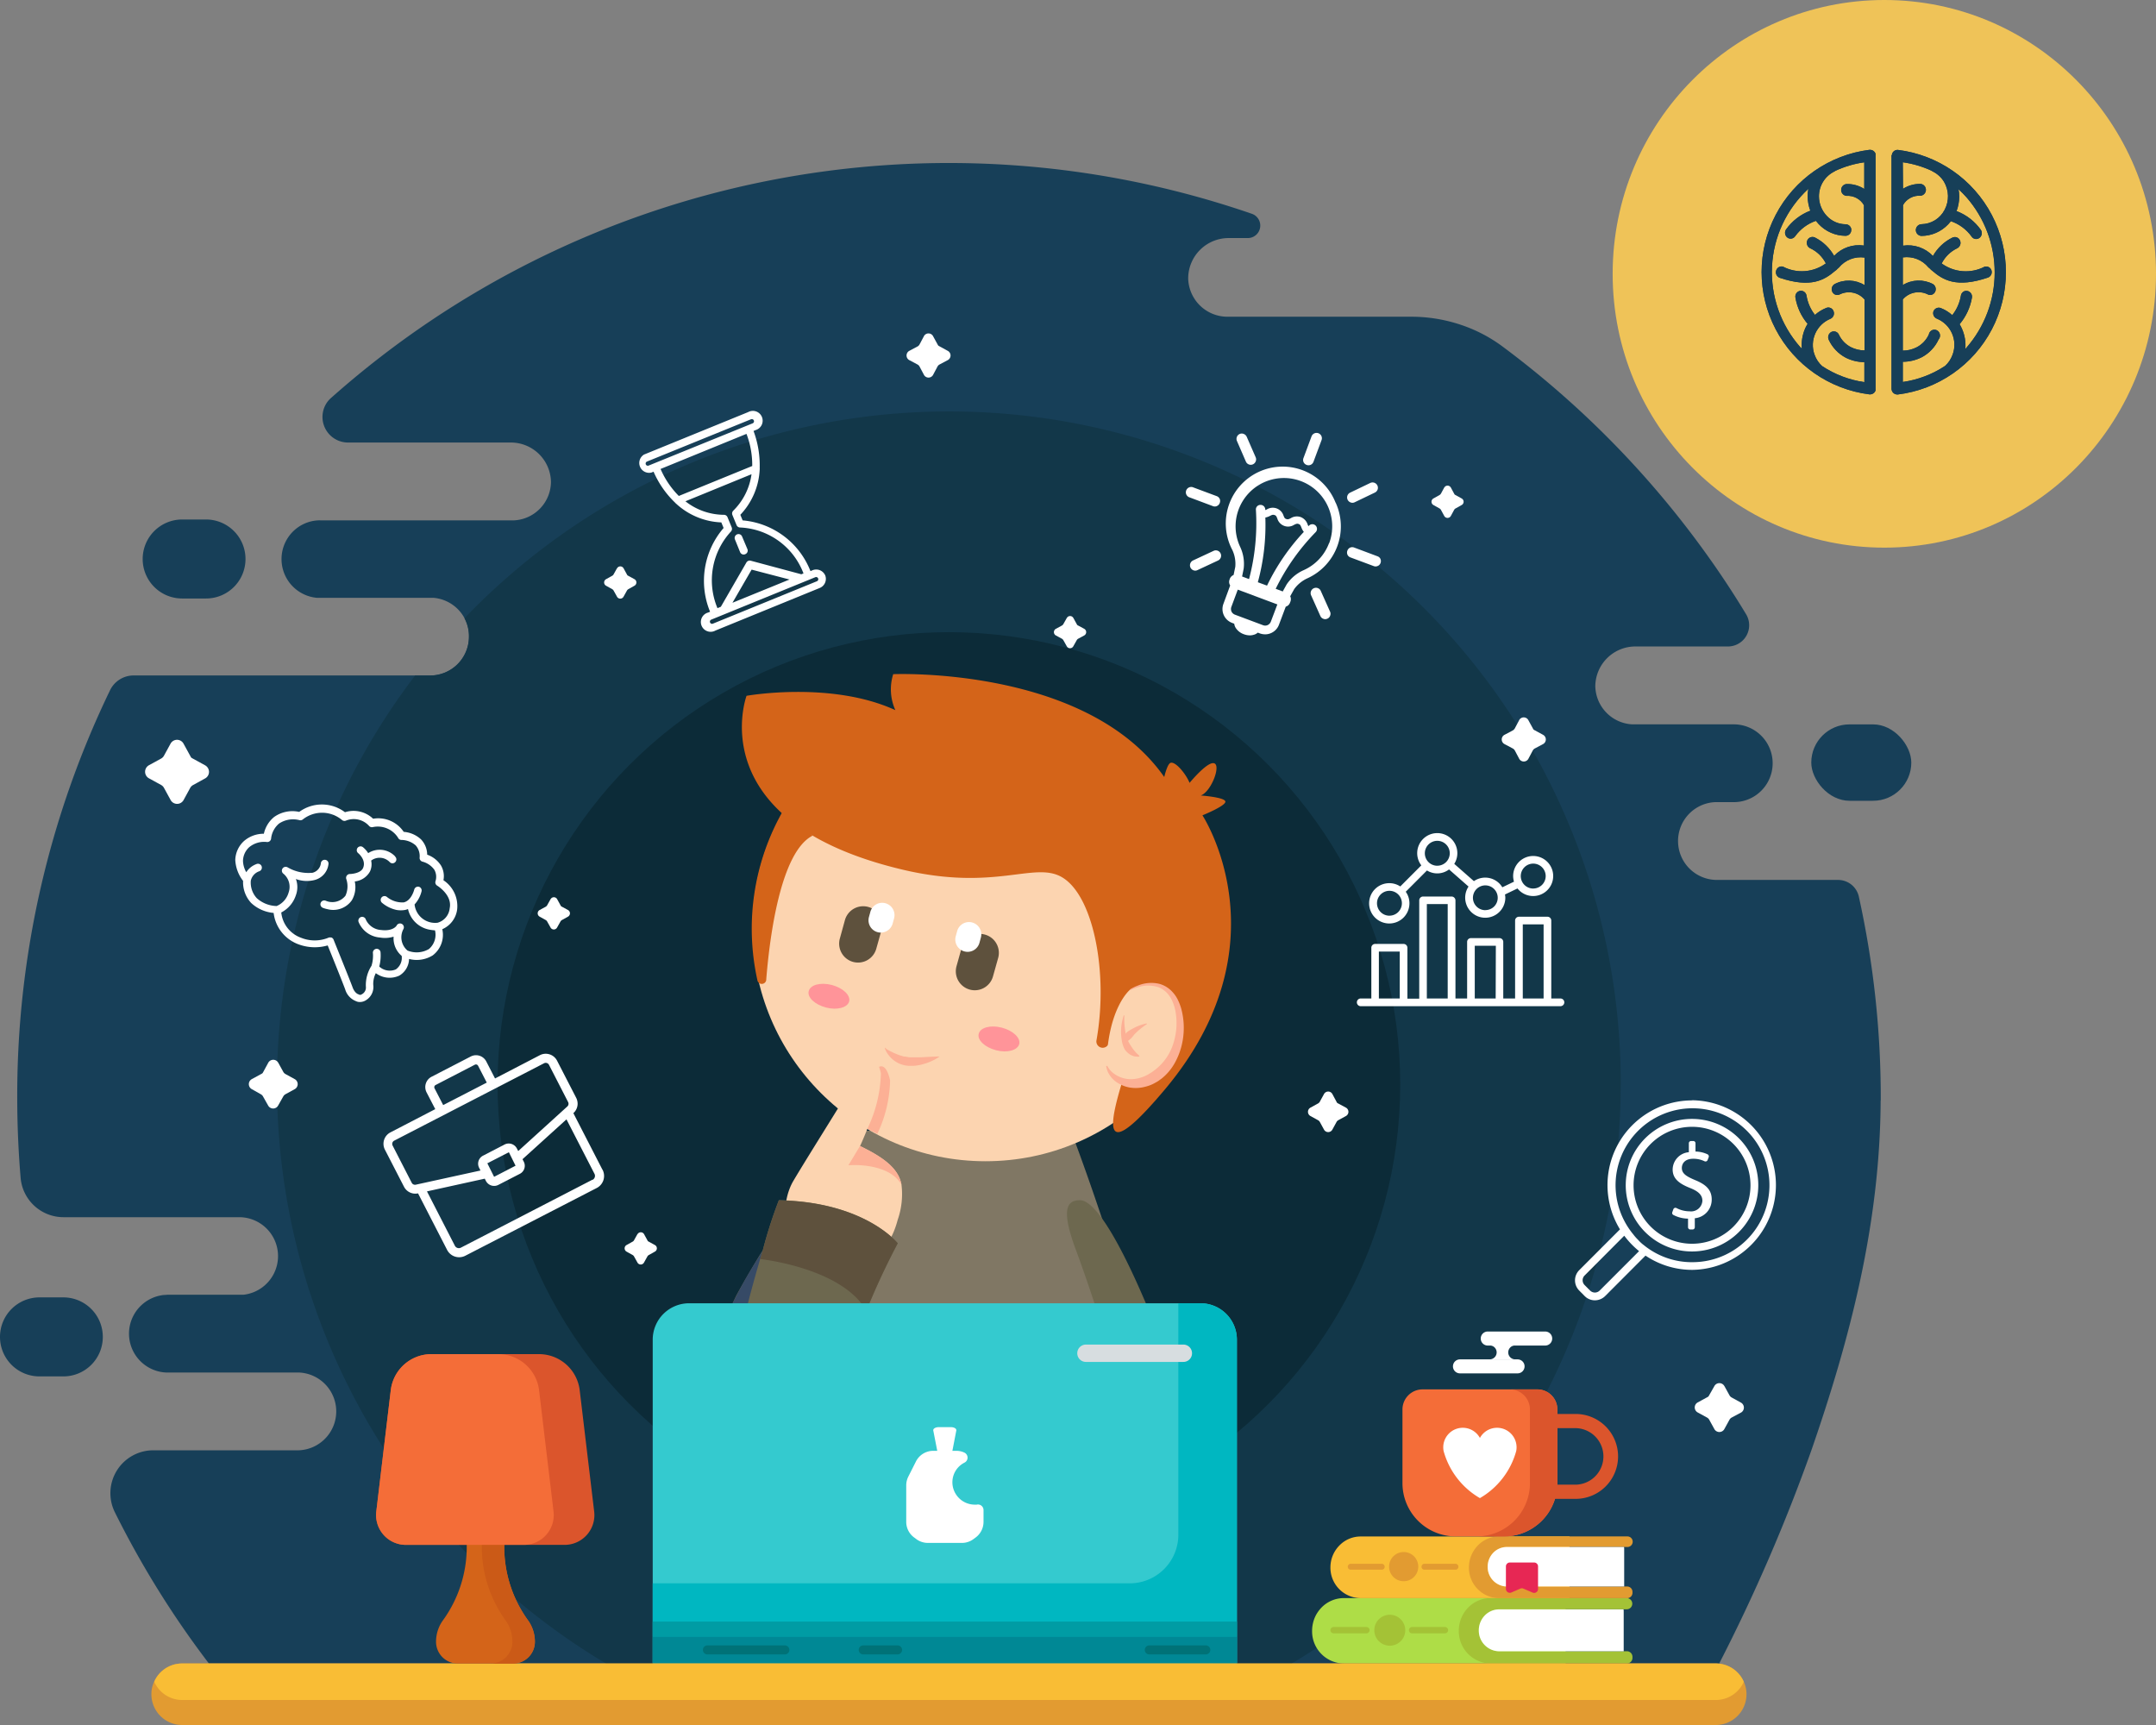 <svg xmlns="http://www.w3.org/2000/svg" xmlns:xlink="http://www.w3.org/1999/xlink" width="127.5" height="102" viewBox="0 0 127.5 102"><rect x="0" y="0" width="127.5" height="102" fill="#808080" stroke="none"/><defs><style>.a{fill:none;}.b{fill:#173f58;}.c{fill:#123749;}.d{fill:#0c2b38;}.e{fill:#807764;}.f{fill:#ffad91;}.g{fill:#6d684f;}.h{fill:#6a8ead;}.i{fill:#fcd4b0;}.j{fill:#5e513d;}.k{fill:#fff;}.l{fill:#ff9499;}.m{fill:#fcb095;}.n{fill:#d46419;}.o{fill:#364a66;}.p{fill:#34cacf;}.q{fill:#00b7c1;}.r{fill:#008895;}.s{fill:#009ca4;}.t{fill:#d7dde0;}.u{fill:#007277;}.v{fill:#aedd47;}.w{fill:#a4c236;}.x{fill:#f9bd35;}.y{fill:#e29b31;}.z{fill:#e72754;}.aa{fill:#f46d38;}.ab{fill:#db552c;}.ac{fill:#cb5a17;}.ad{fill:#efc358;}.ae{clip-path:url(#a);}.af{clip-path:url(#c);}</style><clipPath id="a"><path class="a" d="M66.93,31.088a.34.34,0,0,0-.333-.346,1.53,1.53,0,0,1-1.112-.486,1.685,1.685,0,0,1-.471-1.158,1.634,1.634,0,0,1,.914-1.478l.065-.042a6.092,6.092,0,0,1,1.7-.5v1.576a1.844,1.844,0,0,0-1.052-.291.352.352,0,0,0,0,.7,1.1,1.1,0,0,1,1.035.553V32a2.03,2.03,0,0,0-1.766.608,2.719,2.719,0,0,0-1.137-1.086.335.335,0,0,0-.447.169.359.359,0,0,0-.011.265.341.341,0,0,0,.173.2,1.969,1.969,0,0,1,.934.9,2.411,2.411,0,0,1-2.538.19.331.331,0,0,0-.4.229.35.35,0,0,0,.2.43c1.864.625,2.656.135,3.305-.422a.329.329,0,0,0,.106-.093l.1-.089a1.666,1.666,0,0,1,1.515-.591V34.34a1.785,1.785,0,0,0-1.774-.059.352.352,0,0,0-.126.469.324.324,0,0,0,.451.131,1.221,1.221,0,0,1,1.45.308V38.2a1.781,1.781,0,0,1-.812-.194,1.589,1.589,0,0,1-.707-.739.327.327,0,0,0-.447-.156.353.353,0,0,0-.15.465A2.273,2.273,0,0,0,66.6,38.632a2.48,2.48,0,0,0,1.1.262v1.183a6.1,6.1,0,0,1-2.5-.95,1.792,1.792,0,0,1-.26-.3,1.767,1.767,0,0,1-.191-.384,1.675,1.675,0,0,1,.946-2.112.351.351,0,0,0,.187-.439.33.33,0,0,0-.414-.212,2.256,2.256,0,0,0-.69.422,2.475,2.475,0,0,1-.5-1.145.334.334,0,0,0-.378-.279.344.344,0,0,0-.28.384,3.218,3.218,0,0,0,.723,1.567,2.387,2.387,0,0,0-.142.266,2.472,2.472,0,0,0-.2,1.2l-.085-.08a6.7,6.7,0,0,1,.471-9.369,2.019,2.019,0,0,0-.041.448,2.436,2.436,0,0,0,.158.845,3.127,3.127,0,0,0-1.437,1.111.355.355,0,0,0,.085.482.319.319,0,0,0,.25.055.329.329,0,0,0,.213-.148,2.521,2.521,0,0,1,1.218-.9,2.229,2.229,0,0,0,.158.186,2.2,2.2,0,0,0,1.6.7.34.34,0,0,0,.333-.346M68,26.34A7.287,7.287,0,0,0,68,40.8h.045a.34.34,0,0,0,.333-.346V26.686h0v-.025a.343.343,0,0,0-.333-.321h-.028" transform="translate(-61.605 -26.34)"/></clipPath><clipPath id="c"><path class="a" d="M81.236,27.081a6.092,6.092,0,0,1,1.7.5l.065.042a1.645,1.645,0,0,1,.67.608,1.7,1.7,0,0,1,.039,1.663,1.575,1.575,0,0,1-1.375.85.347.347,0,0,0,0,.693,2.191,2.191,0,0,0,1.584-.684c.057-.059.11-.122.162-.186a2.5,2.5,0,0,1,1.218.9.329.329,0,0,0,.213.148.319.319,0,0,0,.25-.055.348.348,0,0,0,.141-.221.358.358,0,0,0-.051-.26,3.127,3.127,0,0,0-1.437-1.111,2.435,2.435,0,0,0,.158-.845,2.292,2.292,0,0,0-.041-.448,6.293,6.293,0,0,1,.467.473,6.76,6.76,0,0,1,0,8.9l-.065.076a2.428,2.428,0,0,0-.2-1.2,2.354,2.354,0,0,0-.138-.266,3.3,3.3,0,0,0,.731-1.576.345.345,0,0,0-.28-.393.315.315,0,0,0-.247.06.341.341,0,0,0-.13.227,2.517,2.517,0,0,1-.508,1.145,2.285,2.285,0,0,0-.686-.422.337.337,0,0,0-.43.207.35.35,0,0,0,.2.422,1.667,1.667,0,0,1,.942,2.112,1.766,1.766,0,0,1-.191.384,1.622,1.622,0,0,1-.26.3,6.1,6.1,0,0,1-2.5.95V38.879a2.5,2.5,0,0,0,1.109-.262,2.265,2.265,0,0,0,1.007-1.056.357.357,0,0,0,.043-.4.329.329,0,0,0-.346-.175.34.34,0,0,0-.274.28,1.6,1.6,0,0,1-.727.76,1.781,1.781,0,0,1-.812.194V35.191a1.229,1.229,0,0,1,1.454-.308.314.314,0,0,0,.252.034.328.328,0,0,0,.2-.165.354.354,0,0,0-.126-.469,1.8,1.8,0,0,0-1.779.059V32.707a1.659,1.659,0,0,1,1.515.591l.106.089a.313.313,0,0,0,.1.093c.65.562,1.441,1.052,3.309.422a.345.345,0,0,0,.215-.422.331.331,0,0,0-.406-.224,2.422,2.422,0,0,1-2.542-.19,1.983,1.983,0,0,1,.922-.9.354.354,0,0,0,.16-.463.329.329,0,0,0-.445-.167,2.671,2.671,0,0,0-1.153,1.086,2.034,2.034,0,0,0-1.77-.608v-2.4a1.1,1.1,0,0,1,1.04-.553.352.352,0,0,0,0-.7,1.86,1.86,0,0,0-1.04.291Zm-.666-.422v.025h0V40.467a.34.34,0,0,0,.333.346h.041a7.287,7.287,0,0,0,0-14.463h-.024a.339.339,0,0,0-.333.321" transform="translate(-80.57 -26.35)"/></clipPath></defs><g transform="translate(-710 -109)"><g transform="translate(710 109)"><g transform="translate(0 9.638)"><path class="b" d="M152.65,128.442c-.029,7.328-1.841,14.18-4.1,20.7a103.275,103.275,0,0,1-5.45,12.6H53.793a55.378,55.378,0,0,1-5.572-8.96A2.536,2.536,0,0,1,50.5,149.13h8.438a2.3,2.3,0,0,0,.157-4.6H51.246a2.3,2.3,0,0,1-.127-4.584c.09,0,.188-.016.281-.016h4.447a2.3,2.3,0,0,0-.265-4.584h-10.4a2.544,2.544,0,0,1-2.529-2.332q-.2-2.372-.2-4.786a55.043,55.043,0,0,1,5.477-24.015,1.549,1.549,0,0,1,1.393-.9H66.867a2.295,2.295,0,0,0,2.3-2.3,2.253,2.253,0,0,0-.265-1.09,2.3,2.3,0,0,0-1.826-1.2H60.178a2.3,2.3,0,0,1-1.425-3.914,2.272,2.272,0,0,1,1.507-.667.9.9,0,0,1,.119,0h11.46a2.3,2.3,0,0,0,2.178-2.273,2.372,2.372,0,0,0-2.388-2.329H62.016A1.512,1.512,0,0,1,60.541,87.7a1.471,1.471,0,0,1,.475-.8,54.982,54.982,0,0,1,54.457-10.883.738.738,0,0,1-.247,1.433h-1.138a2.39,2.39,0,0,0-2.388,2.359,2.321,2.321,0,0,0,2.319,2.292h10.858a9.225,9.225,0,0,1,3.012.5,8.766,8.766,0,0,1,2.407,1.266,55.844,55.844,0,0,1,12.232,12.523q1.138,1.6,2.163,3.3a1.255,1.255,0,0,1-1.061,1.909h-5.466a2.372,2.372,0,0,0-2.388,2.337,2.306,2.306,0,0,0,2.178,2.268h6.01a2.3,2.3,0,0,1,0,4.6h-1.117a2.3,2.3,0,0,0-2.178,2.3h0a2.3,2.3,0,0,0,2.3,2.3h7.164a1.258,1.258,0,0,1,1.229.991,55.147,55.147,0,0,1,1.295,12.047Z" transform="translate(-41.434 -73.011)"/><path class="c" d="M179.819,168.03a39.8,39.8,0,0,1-19.466,34.246H119.824a39.86,39.86,0,0,1-11.3-58.425h.884a2.295,2.295,0,0,0,2.3-2.3,2.253,2.253,0,0,0-.265-1.09,39.714,39.714,0,0,1,68.379,27.569Z" transform="translate(-83.976 -113.543)"/><ellipse class="d" cx="26.691" cy="26.745" rx="26.691" ry="26.745" transform="translate(29.424 27.742)"/><rect class="b" width="5.915" height="4.517" rx="2.259" transform="translate(107.114 33.195)"/><path class="b" d="M74.169,156.962H72.75a2.332,2.332,0,0,1-2.33-2.334h0a2.335,2.335,0,0,1,2.33-2.337h1.42a2.335,2.335,0,0,1,2.33,2.337h0A2.332,2.332,0,0,1,74.169,156.962Z" transform="translate(-61.982 -131.211)"/><path class="b" d="M42.369,329.962H40.95a2.332,2.332,0,0,1-2.33-2.335h0a2.335,2.335,0,0,1,2.33-2.337h1.42a2.335,2.335,0,0,1,2.33,2.337h0A2.332,2.332,0,0,1,42.369,329.962Z" transform="translate(-38.62 -258.213)"/><path class="e" d="M220.951,288.21s6.695,17.16,8.894,34.972H200.61a211.8,211.8,0,0,1,7.621-34.972Z" transform="translate(-157.627 -230.992)"/><path class="f" d="M192.119,385.691s-3.6-1.178-5.511-.675-4.567,6.817-4.423,7.477,2.457,2.233,3.728,1.726c1.369-.55,2.632-3.379,2.632-3.379s.992.8,3.388.335S192.119,385.691,192.119,385.691Z" transform="translate(-144.086 -301.967)"/><path class="g" d="M228.572,330.8c-3.715,1.329-9.77,1.582-13.718,1.6-2.3,0-3.879-.069-3.879-.069a7.492,7.492,0,0,1,.6-7.067c1.367.2,2.653.362,3.84.481,14.042,1.38,16.186-3.007,16.536-5.342.377-2.534-2.616-11.329-3.542-13.813s-.48-2.925.249-2.925c1.884.016,5.888,10.513,7.379,16.123S234.454,328.7,228.572,330.8Z" transform="translate(-164.788 -242.334)"/><path class="h" d="M214.823,392.026c-2.3,0-3.879-.069-3.879-.069a7.492,7.492,0,0,1,.6-7.067c1.367.2,2.653.362,3.84.481h0A8.934,8.934,0,0,0,214.823,392.026Z" transform="translate(-164.766 -301.966)"/><ellipse class="i" cx="13.777" cy="13.805" rx="13.777" ry="13.805" transform="translate(44.501 31.417)"/><path class="j" d="M252.462,247.744h0a1.117,1.117,0,0,0,1.38-.779l.305-1.087a1.12,1.12,0,0,0-.777-1.383h0a1.119,1.119,0,0,0-1.38.776l-.305,1.09A1.122,1.122,0,0,0,252.462,247.744Z" transform="translate(-195.119 -198.869)"/><path class="k" d="M252.049,243.574h0a.727.727,0,0,0,.9-.505l.082-.3a.729.729,0,0,0-.5-.9h0a.727.727,0,0,0-.9.505l-.082.3a.729.729,0,0,0,.5.9Z" transform="translate(-195.027 -196.957)"/><path class="j" d="M226.462,241.6h0a1.122,1.122,0,0,1-.777-1.383l.3-1.09a1.122,1.122,0,0,1,1.382-.776h0a1.122,1.122,0,0,1,.777,1.383l-.305,1.087A1.119,1.119,0,0,1,226.462,241.6Z" transform="translate(-176.018 -194.361)"/><path class="k" d="M232.7,239.292h0a.729.729,0,0,1-.5-.9l.082-.3a.724.724,0,0,1,.9-.505h0a.729.729,0,0,1,.5.9l-.082.3A.729.729,0,0,1,232.7,239.292Z" transform="translate(-180.811 -193.813)"/><path class="l" d="M218.825,255.979c-.1.37.364.8,1.024.973s1.274,0,1.367-.362-.366-.8-1.027-.973S218.918,255.609,218.825,255.979Z" transform="translate(-170.999 -207.014)"/><path class="l" d="M256.7,265.473c-.1.367.366.8,1.027.973s1.271,0,1.367-.364-.366-.8-1.027-.973S256.788,265.1,256.7,265.473Z" transform="translate(-198.821 -213.982)"/><path class="m" d="M235.827,269.74a.23.23,0,0,0,0,.043.608.608,0,0,0,.045.112,1,1,0,0,0,.088.162,1.532,1.532,0,0,0,.138.189,1.615,1.615,0,0,0,.446.37,1.4,1.4,0,0,0,.313.133c.053.013.1.032.157.043l.186.024h.356a2.928,2.928,0,0,0,.345-.05,3.51,3.51,0,0,0,.6-.189c.085-.035.165-.074.233-.109s.127-.069.175-.1a1.263,1.263,0,0,0,.151-.1H238.9l-.409.016-.265.016-.292.013h-.613a.409.409,0,0,1-.138-.016l-.154-.027h-.064l-.072-.019-.135-.04c-.088-.029-.172-.061-.265-.1a2.01,2.01,0,0,1-.223-.1,3.142,3.142,0,0,1-.334-.178Z" transform="translate(-183.499 -217.433)"/><path class="n" d="M225.573,208.637a.374.374,0,0,1-.647-.29c.724-4.026-.178-8.625-2.062-9.689-1.632-.92-3.943.856-9.38-.428-12.017-2.837-9.247-10.284-9.247-10.284s5.01-.893,8.8.848a2.984,2.984,0,0,1-.127-2.127s11.423-.492,16.029,6.081c0,0,.17-.747.361-.832.289-.128.929.659,1.136,1.178,0,0,.963-1.173,1.393-1.167.531,0-.093,1.686-.73,1.914,0,0,1.417.1,1.454.356s-1.356.816-1.356.816,5.012,7.612-2.229,16.219c-5.771,6.857-1.685-2.2-1.189-4.842C227.852,205.946,226.385,207.775,225.573,208.637Z" transform="translate(-160.088 -156.441)"/><path class="i" d="M285.21,260.517c-.016.939,1.719,1.569,3.1.46a3.705,3.705,0,0,0,.647-4.786c-.9-.97-2.362-.162-2.362-.162S285.276,257.1,285.21,260.517Z" transform="translate(-219.778 -207.135)"/><path class="m" d="M288.513,263.009a3.462,3.462,0,0,1,.109-.439h.04a3.8,3.8,0,0,0,0,.441,4.5,4.5,0,0,0,.08.646c.019-.024.032-.051.05-.072a1.588,1.588,0,0,1,.308-.2,2.863,2.863,0,0,1,.881-.338l.016.037s-.1.061-.234.165a4.156,4.156,0,0,0-.464.4c-.077.074-.135.168-.2.237a1.383,1.383,0,0,1-.191.17l-.029.024a2.42,2.42,0,0,0,.151.266,3.73,3.73,0,0,0,.22.314c.04.04.074.085.109.125l.1.093a1,1,0,0,1,.093.09l-.013.04a.63.63,0,0,1-.133,0,.746.746,0,0,1-.159-.016,2.023,2.023,0,0,1-.194-.072,1.06,1.06,0,0,1-.2-.144,1,1,0,0,1-.18-.21,1.7,1.7,0,0,1-.17-.553A2.95,2.95,0,0,1,288.513,263.009Z" transform="translate(-222.169 -212.169)"/><path class="m" d="M286.562,255.788a2.283,2.283,0,0,1,.454-.178,1.93,1.93,0,0,1,1.231,0,1.4,1.4,0,0,1,.618.489,1.793,1.793,0,0,1,.215.386,2.623,2.623,0,0,1,.141.444,3.933,3.933,0,0,1-.1,1.986,3.247,3.247,0,0,1-.435.893,3.186,3.186,0,0,1-.634.667l-.2.149c-.066.045-.119.069-.178.109a1.356,1.356,0,0,1-.186.1,1.058,1.058,0,0,1-.188.08,1.982,1.982,0,0,1-.746.13,1.707,1.707,0,0,1-1.061-.415,1.234,1.234,0,0,1-.223-.266c-.042-.069-.064-.109-.064-.109l-.061.016a.526.526,0,0,0,.027.136,1.1,1.1,0,0,0,.154.359,1.464,1.464,0,0,0,.427.452,1.964,1.964,0,0,0,.756.316,2.169,2.169,0,0,0,.979-.051,2.121,2.121,0,0,0,.5-.194c.08-.045.175-.093.244-.141l.2-.146a3.114,3.114,0,0,0,.748-.88,4.141,4.141,0,0,0,.425-1.064,4.372,4.372,0,0,0-.029-2.207,3.318,3.318,0,0,0-.191-.492,1.907,1.907,0,0,0-.281-.425,1.656,1.656,0,0,0-.777-.516,2.071,2.071,0,0,0-1.327.1,2.318,2.318,0,0,0-.451.223Z" transform="translate(-219.727 -206.869)"/><path class="n" d="M207.108,226.979c.2-2.5.846-7.535,2.744-8.49L208.111,217a14.06,14.06,0,0,0-1.531,10.021.265.265,0,0,0,.528-.043Z" transform="translate(-161.793 -178.716)"/><path class="i" d="M220.285,281.855c-.563,2.127-1.977,3.068-4.545,2.295s-2.332-3.385-1.637-4.578,3.633-5.849,4.073-6.634.884-.816,1.12.266-1.237,4.291-1.237,4.291l.027.013c1.592.768,2.261,1.42,2.425,2.276A4.634,4.634,0,0,1,220.285,281.855Z" transform="translate(-167.198 -219.362)"/><path class="m" d="M230.849,293.9c-.78-1.359-3.139-1.149-3.139-1.149l.687-1.141.027.013C230.011,292.392,230.685,293.043,230.849,293.9Z" transform="translate(-177.536 -233.488)"/><path class="m" d="M232.519,277.9q-.3-.144-.589-.3a7.968,7.968,0,0,0,.8-3.276,2.836,2.836,0,0,0-.109-.383c.265-.125.5.117.653.8A7.688,7.688,0,0,1,232.519,277.9Z" transform="translate(-180.636 -220.495)"/><path class="g" d="M203.765,306.22a43.852,43.852,0,0,0-1.857,3.988h0c-3.715,9.04-4.909,18.686-8.244,17.907-2.123-.492-3.083-4.807-2.173-9.886a31.832,31.832,0,0,1,2.72-8.907c.608-1.109,1.125-1.96,1.385-2.393l.186-.29h0a27.351,27.351,0,0,1,.953-2.97C201.844,303.776,203.765,306.22,203.765,306.22Z" transform="translate(-150.675 -242.341)"/><path class="o" d="M196.721,314.89c0,.032-.064.2-.151.5a69.955,69.955,0,0,0-2.4,11.619c-.279,2.784-.767,3.773-1.735,3.055,0,0,.486-.027.626-.287.653-1.21-.072-5.849,1.284-10.47a27.014,27.014,0,0,1,2.2-4.121c.072-.12.127-.207.157-.266Z" transform="translate(-151.617 -250.578)"/><path class="j" d="M216.175,306.249a43.852,43.852,0,0,0-1.857,3.988c-1.462-2.555-6.278-3.055-6.278-3.055.088-.3.141-.471.151-.5h0a27.349,27.349,0,0,1,.953-2.97C214.254,303.806,216.175,306.249,216.175,306.249Z" transform="translate(-163.085 -242.371)"/><path class="p" d="M186.237,326.6h30.249a2.151,2.151,0,0,1,2.149,2.154V347.9H184.09V328.754A2.152,2.152,0,0,1,186.237,326.6Z" transform="translate(-145.49 -259.175)"/><path class="q" d="M218.638,328.751v19.144H184.09v-4.735H212.3a2.876,2.876,0,0,0,2.874-2.877V326.6H216.5A2.149,2.149,0,0,1,218.638,328.751Z" transform="translate(-145.49 -259.175)"/><rect class="r" width="34.548" height="1.601" transform="translate(38.6 87.125)"/><path class="k" d="M244.789,358.738a1.418,1.418,0,0,1-.186,0,1.328,1.328,0,0,1-1.268-1.3,1.3,1.3,0,0,1,.711-1.181.33.33,0,0,0-.013-.6,1.1,1.1,0,0,0-.464-.1h-.234l.231-1.2c.021-.109-.127-.2-.316-.2h-.727c-.191,0-.34.093-.318.2l.234,1.2H242.2a1.143,1.143,0,0,0-1.019.627l-.454.9a1.151,1.151,0,0,0-.122.513v2.162a1.144,1.144,0,0,0,.451.909l.133.1a1.145,1.145,0,0,0,.693.234H243.9a1.139,1.139,0,0,0,.693-.234l.135-.1a1.15,1.15,0,0,0,.448-.909v-.7a.329.329,0,0,0-.385-.324Z" transform="translate(-187.013 -279.407)"/><rect class="s" width="34.548" height="0.877" transform="translate(38.6 86.247)"/><path class="t" d="M279.219,336.8h5.766a.51.51,0,0,0,.512-.513h0a.513.513,0,0,0-.512-.513h-5.766a.513.513,0,0,0-.509.513h0a.51.51,0,0,0,.509.513Z" transform="translate(-215.003 -265.907)"/><path class="u" d="M200.121,403.222h-4.585a.266.266,0,0,1-.265-.266h0a.266.266,0,0,1,.265-.266h4.585a.266.266,0,0,1,.265.266h0A.266.266,0,0,1,200.121,403.222Z" transform="translate(-153.704 -315.034)"/><path class="u" d="M232.287,403.222h-2.022a.266.266,0,0,1-.265-.266h0a.266.266,0,0,1,.265-.266H232.3a.266.266,0,0,1,.265.266h0a.266.266,0,0,1-.276.266Z" transform="translate(-179.218 -315.034)"/><path class="u" d="M297.371,403.222h-3.346a.266.266,0,0,1-.265-.266h0a.266.266,0,0,1,.265-.266h3.346a.266.266,0,0,1,.265.266h0A.266.266,0,0,1,297.371,403.222Z" transform="translate(-226.06 -315.034)"/><path class="v" d="M346.041,392.16v3.869H332.925a1.9,1.9,0,0,1-1.876-1.933,2,2,0,0,1,.218-.909,2.029,2.029,0,0,1,.332-.46,1.84,1.84,0,0,1,1.327-.566Z" transform="translate(-253.455 -307.303)"/><path class="w" d="M374.018,395.635v.061a.332.332,0,0,1-.332.332h-8.059a1.907,1.907,0,0,1-1.879-1.933,1.961,1.961,0,0,1,.549-1.369,1.855,1.855,0,0,1,1.327-.566h8.051a.332.332,0,0,1,.332.332h0a.332.332,0,0,1-.332.332h-7.541a1.182,1.182,0,0,0-.852.362,1.259,1.259,0,0,0-.353.877,1.222,1.222,0,0,0,1.2,1.239h7.552A.332.332,0,0,1,374.018,395.635Z" transform="translate(-277.478 -307.303)"/><path class="k" d="M376.768,394.8v2.268a.658.658,0,0,1,0,.074H369.4a1.222,1.222,0,0,1-1.2-1.239,1.259,1.259,0,0,1,.353-.877,1.183,1.183,0,0,1,.852-.362h7.353A.74.74,0,0,1,376.768,394.8Z" transform="translate(-280.747 -309.139)"/><path class="w" d="M346.741,396.787a.915.915,0,1,1-.915-.917A.916.916,0,0,1,346.741,396.787Z" transform="translate(-263.638 -310.027)"/><path class="w" d="M337.261,398.972h-1.945a.186.186,0,0,1-.186-.186h0a.186.186,0,0,1,.186-.186h1.945a.186.186,0,0,1,.186.186h0A.186.186,0,0,1,337.261,398.972Z" transform="translate(-256.453 -312.031)"/><path class="w" d="M354.743,398.972H352.8a.186.186,0,0,1-.186-.186h0a.186.186,0,0,1,.186-.186h1.948a.183.183,0,0,1,.183.186h0a.183.183,0,0,1-.183.186Z" transform="translate(-269.294 -312.031)"/><path class="x" d="M349.267,378.45V382.1H336.9a1.8,1.8,0,0,1-1.77-1.824,1.837,1.837,0,0,1,.531-1.29,1.741,1.741,0,0,1,1.25-.532Z" transform="translate(-256.452 -297.239)"/><path class="y" d="M375.671,381.723v.064a.313.313,0,0,1-.31.314h-7.6A1.8,1.8,0,0,1,366,380.271a1.863,1.863,0,0,1,.531-1.289,1.741,1.741,0,0,1,1.252-.532h7.591a.311.311,0,0,1,.31.311h0a.311.311,0,0,1-.31.314h-7.135a1.121,1.121,0,0,0-.8.34,1.193,1.193,0,0,0-.332.827,1.153,1.153,0,0,0,1.136,1.17h7.122A.313.313,0,0,1,375.671,381.723Z" transform="translate(-279.131 -297.239)"/><path class="k" d="M378.237,380.928v2.14a.622.622,0,0,1,0,.069H371.3a1.153,1.153,0,0,1-1.136-1.17,1.192,1.192,0,0,1,.332-.827,1.121,1.121,0,0,1,.8-.34h6.931A.653.653,0,0,1,378.237,380.928Z" transform="translate(-282.187 -298.964)"/><path class="y" d="M349.92,382.8a.863.863,0,1,1-.253-.612A.867.867,0,0,1,349.92,382.8Z" transform="translate(-266.047 -299.801)"/><path class="y" d="M341,384.881h-1.833a.173.173,0,0,1-.175-.175h0a.175.175,0,0,1,.175-.176H341a.178.178,0,0,1,.175.176h0A.175.175,0,0,1,341,384.881Z" transform="translate(-259.288 -301.702)"/><path class="y" d="M357.439,384.881h-1.833a.173.173,0,0,1-.175-.175h0a.175.175,0,0,1,.175-.176h1.833a.178.178,0,0,1,.175.176h0A.175.175,0,0,1,357.439,384.881Z" transform="translate(-271.366 -301.702)"/><path class="z" d="M375.8,386.023l-.531-.229a.22.22,0,0,0-.183,0l-.531.229a.231.231,0,0,1-.321-.213v-1.329a.231.231,0,0,1,.231-.231H375.9a.231.231,0,0,1,.234.231v1.329a.231.231,0,0,1-.334.213Z" transform="translate(-285.178 -301.496)"/><path class="y" d="M166.683,408.526a1.819,1.819,0,0,1-1.815,1.821h-90.7a1.819,1.819,0,0,1-1.815-1.821,1.713,1.713,0,0,1,.159-.734,1.735,1.735,0,0,1,.371-.55,1.8,1.8,0,0,1,1.284-.532h90.7a1.8,1.8,0,0,1,1.656,1.082A1.753,1.753,0,0,1,166.683,408.526Z" transform="translate(-63.4 -317.985)"/><path class="x" d="M167,407.792a1.812,1.812,0,0,1-1.656,1.077h-90.7A1.81,1.81,0,0,1,73,407.792a1.736,1.736,0,0,1,.371-.55,1.8,1.8,0,0,1,1.284-.532H165.34A1.8,1.8,0,0,1,167,407.792Z" transform="translate(-63.877 -317.985)"/><path class="aa" d="M352.376,345.75h6.787a1.187,1.187,0,0,1,1.186,1.188v4.353a3.15,3.15,0,0,1-3.147,3.153h-2.866a3.15,3.15,0,0,1-3.147-3.153v-4.353a1.187,1.187,0,0,1,1.186-1.188Z" transform="translate(-268.251 -273.233)"/><path class="ab" d="M372.506,346.939v4.353a3.145,3.145,0,0,1-3.144,3.151H367.74a3.15,3.15,0,0,0,3.147-3.151v-4.353a1.19,1.19,0,0,0-1.186-1.188h1.624A1.185,1.185,0,0,1,372.506,346.939Z" transform="translate(-280.41 -273.233)"/><path class="ab" d="M384.652,356.234H383.3a.42.42,0,0,1,0-.838h1.351a1.672,1.672,0,1,0,0-3.342H383.3a.42.42,0,0,1,0-.837h1.351a2.51,2.51,0,1,1,0,5.017Z" transform="translate(-291.559 -277.245)"/><path class="k" d="M362.464,354.834l-.024.043-.024-.043a1.155,1.155,0,0,0-2.123.816,4.634,4.634,0,0,0,2.147,2.784,4.634,4.634,0,0,0,2.147-2.784A1.155,1.155,0,0,0,362.464,354.834Z" transform="translate(-274.922 -279.488)"/><path class="k" d="M366.272,339.907h-3.418a.414.414,0,0,1-.414-.415h0a.412.412,0,0,1,.414-.412h3.407a.412.412,0,0,1,.414.412h0A.414.414,0,0,1,366.272,339.907Z" transform="translate(-276.516 -268.337)"/><path class="k" d="M372.45,333.71h-3.4a.412.412,0,0,1-.411-.415h0a.412.412,0,0,1,.411-.415h3.4a.414.414,0,0,1,.414.415h0A.414.414,0,0,1,372.45,333.71Z" transform="translate(-281.071 -263.785)"/><path class="k" d="M372.14,336.794h-1.51a.412.412,0,0,0,.411-.412h0a.412.412,0,0,0-.411-.412h1.51a.412.412,0,0,0-.414.412h0a.412.412,0,0,0,.414.412Z" transform="translate(-282.533 -266.053)"/><path class="ab" d="M133.611,349.189h-9.422a1.762,1.762,0,0,1-1.743-1.973l.857-7.179a2.422,2.422,0,0,1,2.388-2.127h6.395a2.424,2.424,0,0,1,2.388,2.127l.857,7.179a1.762,1.762,0,0,1-1.719,1.973Z" transform="translate(-100.193 -267.478)"/><path class="n" d="M139.833,374V371.71h-2.218V374a7.4,7.4,0,0,1-1.388,4.438,2.162,2.162,0,0,0-.427,1.292h0a1.288,1.288,0,0,0,1.284,1.289h3.28a1.288,1.288,0,0,0,1.284-1.289h0a2.162,2.162,0,0,0-.427-1.292A7.4,7.4,0,0,1,139.833,374Z" transform="translate(-110.014 -292.291)"/><path class="ac" d="M149.134,379.722a1.288,1.288,0,0,1-1.287,1.287H146.52a1.288,1.288,0,0,0,1.287-1.287,2.165,2.165,0,0,0-.427-1.295A7.426,7.426,0,0,1,146,373.989V371.7h1.327v2.289a7.426,7.426,0,0,0,1.382,4.438A2.165,2.165,0,0,1,149.134,379.722Z" transform="translate(-117.505 -292.283)"/><path class="aa" d="M131.194,349.189h-7.005a1.762,1.762,0,0,1-1.743-1.973l.857-7.179a2.422,2.422,0,0,1,2.388-2.127h3.98a2.427,2.427,0,0,1,2.4,2.127l.857,7.179a1.764,1.764,0,0,1-1.738,1.973Z" transform="translate(-100.193 -267.478)"/><path class="k" d="M103.369,220.145a1.249,1.249,0,0,0-.149-.877,1.593,1.593,0,0,0-.812-.635,1.331,1.331,0,0,0-.361-.9,1.691,1.691,0,0,0-1.027-.449,1.815,1.815,0,0,0-1.81-.776,1.675,1.675,0,0,0-1.664-.385,2.269,2.269,0,0,0-2.706-.019,1.87,1.87,0,0,0-1.483.3,1.766,1.766,0,0,0-.608.992,1.77,1.77,0,0,0-1.175.431,1.575,1.575,0,0,0-.515,1.114,2.186,2.186,0,0,0,.462,1.242A1.794,1.794,0,0,0,92,221.49a2.224,2.224,0,0,0,1.327.588,2.262,2.262,0,0,0,1.483,1.861,2.768,2.768,0,0,0,1.714.061c.236.58.889,2.2,1.035,2.6a1.063,1.063,0,0,0,.618.686.611.611,0,0,0,.143.051.665.665,0,0,0,.488-.112.91.91,0,0,0,.411-.885,1.393,1.393,0,0,1,.151-.7,1.364,1.364,0,0,0,1.39.144,1.178,1.178,0,0,0,.576-.984,1.793,1.793,0,0,0,1.4-.213,1.525,1.525,0,0,0,.565-1.547,1.478,1.478,0,0,0,.878-1.162A1.832,1.832,0,0,0,103.369,220.145Zm.371,1.648a.991.991,0,0,1-.714.864,1.22,1.22,0,0,1-1.364-1.082,1.766,1.766,0,0,0,.414-.782.226.226,0,0,0-.17-.266.233.233,0,0,0-.265.173s-.162.659-.626.755a1.439,1.439,0,0,1-.984-.319.226.226,0,0,0-.3.338,1.991,1.991,0,0,0,.852.425,1.435,1.435,0,0,0,.531,0,1.012,1.012,0,0,0,.159-.051,1.594,1.594,0,0,0,1.292,1.223,2.52,2.52,0,0,0,.305.037,1.109,1.109,0,0,1-.361,1.106,1.433,1.433,0,0,1-1.266.088,1.025,1.025,0,0,1-.241-1.268.226.226,0,1,0-.4-.213c0,.016-.218.356-.921.266a1.061,1.061,0,0,1-.9-.612.226.226,0,1,0-.43.138,1.489,1.489,0,0,0,1.271.92,1.7,1.7,0,0,0,.8-.053,1.355,1.355,0,0,0,.478,1.138.838.838,0,0,1-.348.8.919.919,0,0,1-.979-.17,2.576,2.576,0,0,0,.077-.835.227.227,0,1,0-.451.048,2.017,2.017,0,0,1-.085.744,2.1,2.1,0,0,0-.332,1.234.447.447,0,0,1-.212.433c-.082.056-.149.058-.17.045a.247.247,0,0,0-.072-.032s-.207-.061-.334-.415c-.18-.487-1.088-2.72-1.122-2.813a.231.231,0,0,0-.133-.128H96.7a.241.241,0,0,0-.149.021,2.145,2.145,0,0,1-1.592,0,1.781,1.781,0,0,1-1.181-1.5,1.754,1.754,0,0,0,.865-1.021,1.38,1.38,0,0,0,0-.957,1.854,1.854,0,0,0,1.13.053,1.1,1.1,0,0,0,.8-.96.223.223,0,0,0-.22-.229.228.228,0,0,0-.234.218.656.656,0,0,1-.491.548,2.432,2.432,0,0,1-1.473-.319.226.226,0,0,0-.247.378,1.006,1.006,0,0,1,.305,1.109,1.225,1.225,0,0,1-.708.8,1.821,1.821,0,0,1-1.175-.465,1.366,1.366,0,0,1-.353-1.037.771.771,0,0,1,.483-.548.229.229,0,1,0-.157-.428,1.2,1.2,0,0,0-.594.479,1.419,1.419,0,0,1-.194-.675,1.126,1.126,0,0,1,.361-.8,1.388,1.388,0,0,1,1.061-.311.226.226,0,0,0,.241-.21,1.349,1.349,0,0,1,.467-.88,1.492,1.492,0,0,1,1.221-.2.228.228,0,0,0,.18-.04,1.835,1.835,0,0,1,2.319.024.228.228,0,0,0,.234.043,1.219,1.219,0,0,1,1.369.308.22.22,0,0,0,.218.074,1.416,1.416,0,0,1,1.5.63.218.218,0,0,0,.2.128,1.309,1.309,0,0,1,.838.319.953.953,0,0,1,.236.734.226.226,0,0,0,.172.231,1.255,1.255,0,0,1,.7.481.858.858,0,0,1,.064.686.226.226,0,0,0,.1.25S103.9,221.006,103.741,221.793Z" transform="translate(-77.145 -177.734)"/><path class="k" d="M114.452,225.583a1.261,1.261,0,0,0-1.592-.191,1.467,1.467,0,0,0-.3-.343.226.226,0,1,0-.284.351s.488.4.279.875c-.127.284-.6.348-.775.351a.226.226,0,0,0-.215.3,1.334,1.334,0,0,1-.05.984.987.987,0,0,1-1.16.3.226.226,0,1,0-.165.42,1.531,1.531,0,0,0,.265.077,1.344,1.344,0,0,0,1.441-.532,1.55,1.55,0,0,0,.17-1.109,1.162,1.162,0,0,0,.9-.59,1.007,1.007,0,0,0,.069-.643.829.829,0,0,1,1.109.1.223.223,0,0,0,.318-.013.226.226,0,0,0-.016-.33Z" transform="translate(-91.086 -184.584)"/><path class="k" d="M353.476,223.4a1.187,1.187,0,0,0-1.186,1.189,1.239,1.239,0,0,0,.05.33l-.69.332a1.179,1.179,0,0,0-1.68-.364l-1.162-1.021a1.187,1.187,0,1,0-1.948.088l-1.244,1.247a1.174,1.174,0,0,0-.645-.194,1.192,1.192,0,1,0,1.186,1.188,1.164,1.164,0,0,0-.218-.681l1.255-1.258a1.155,1.155,0,0,0,1.306-.061l1.152,1.013a1.187,1.187,0,1,0,2.176.659,1.176,1.176,0,0,0-.021-.191l.74-.356a1.184,1.184,0,1,0,.929-1.92Zm-8.5,3.531a.736.736,0,1,1,.735-.737A.736.736,0,0,1,344.971,226.929Zm2.831-2.954a.737.737,0,1,1,.735-.736A.736.736,0,0,1,347.8,223.975Zm2.839,2.627a.733.733,0,1,1,.519-.216A.735.735,0,0,1,350.642,226.6Zm2.834-1.279a.737.737,0,1,1,.735-.736A.736.736,0,0,1,353.476,225.323Z" transform="translate(-262.807 -182.423)"/><path class="k" d="M353.087,242.17h-.549v-4.605a.226.226,0,0,0-.226-.229h-1.688a.226.226,0,0,0-.225.229v4.605h-.7v-3.347a.223.223,0,0,0-.223-.223H347.79a.223.223,0,0,0-.228.223v3.347h-.69v-5.8a.231.231,0,0,0-.228-.229h-1.688a.228.228,0,0,0-.226.229v5.81h-.7v-3.01a.226.226,0,0,0-.226-.226H342.12a.223.223,0,0,0-.223.226v3h-.6a.229.229,0,1,0,0,.455h11.789a.226.226,0,0,0,.223-.226A.228.228,0,0,0,353.087,242.17Zm-9.51,0h-1.234v-2.776h1.234Zm2.836,0h-1.234v-5.584h1.234Zm2.837,0h-1.237v-3.119h1.247Zm2.834,0h-1.231v-4.382h1.231Z" transform="translate(-260.8 -192.767)"/><path class="k" d="M404.921,285.6a3.919,3.919,0,1,0,3.911,3.919A3.915,3.915,0,0,0,404.921,285.6Zm0,7.381a3.457,3.457,0,1,1,3.45-3.457,3.453,3.453,0,0,1-3.45,3.457Z" transform="translate(-304.852 -229.076)"/><path class="k" d="M396.568,281.458a5.009,5.009,0,0,0-4.269,7.626l-2.407,2.409a.855.855,0,0,0,0,1.212l.321.324a.846.846,0,0,0,.6.25.869.869,0,0,0,.608-.25l2.388-2.393a4.944,4.944,0,0,0,2.768.843,5.015,5.015,0,0,0,0-10.029ZM391.1,292.7a.4.4,0,0,1-.57,0l-.318-.319a.4.4,0,0,1,0-.574l2.34-2.348a5.085,5.085,0,0,0,.876.912Zm5.466-1.675a4.505,4.505,0,0,1-2.852-1.005l-.069-.053a2.418,2.418,0,0,1-.265-.253l-.032-.032a2.84,2.84,0,0,1-.265-.306l-.013-.016c-.085-.1-.164-.21-.241-.322l-.019-.029a4.55,4.55,0,1,1,3.773,2.015Z" transform="translate(-296.498 -226.029)"/><path class="k" d="M412.681,292.828c-.552-.231-.8-.4-.8-.723,0-.266.183-.545.671-.545a1.516,1.516,0,0,1,.674.149.133.133,0,0,0,.178-.074l.064-.167a.138.138,0,0,0-.066-.17,1.743,1.743,0,0,0-.714-.165v-.492a.13.13,0,0,0-.133-.13h-.127a.13.13,0,0,0-.133.13v.532a1.041,1.041,0,0,0-.958,1.021c0,.553.4.845,1.045,1.1.47.189.714.407.714.755a.67.67,0,0,1-.754.619,1.692,1.692,0,0,1-.78-.194.13.13,0,0,0-.183.072l-.064.178a.131.131,0,0,0,.056.154,1.937,1.937,0,0,0,.876.223v.508a.135.135,0,0,0,.135.133h.135a.133.133,0,0,0,.13-.133v-.532a1.1,1.1,0,0,0,1-1.079C413.66,293.421,413.331,293.094,412.681,292.828Z" transform="translate(-312.421 -232.68)"/><path class="k" d="M137.027,277.967l-1.719-3.342a.748.748,0,0,0,.252-.561.781.781,0,0,0-.085-.346l-1.13-2.194a.753.753,0,0,0-1.016-.327l-2.653,1.377-.515-1a.681.681,0,0,0-.918-.3l-2.322,1.2a.687.687,0,0,0-.295.92l.515.994-2.653,1.375a.759.759,0,0,0-.326,1.018l1.13,2.194a.753.753,0,0,0,.831.393l1.717,3.34a.8.8,0,0,0,1.083.346l7.761-4a.8.8,0,0,0,.345-1.093Zm-9.929-4.812a.146.146,0,0,1,.064-.194l2.319-1.2a.143.143,0,0,1,.194.064l.512.994-2.577,1.329Zm-1.109,5.7a.217.217,0,0,1-.239-.112l-1.13-2.2a.218.218,0,0,1,.093-.292l8.862-4.576a.217.217,0,0,1,.292.093l1.13,2.2a.216.216,0,0,1-.05.266l-2.9,2.632-.077-.149a.543.543,0,0,0-.73-.237l-1.268.657a.532.532,0,0,0-.231.731l.074.149Zm5.9-1.122-1.268.657h0l-.4-.8,1.274-.654Zm4.548.827-7.783,4.02a.265.265,0,0,1-.353-.114l-1.65-3.215,3.418-.752.069.136a.546.546,0,0,0,.73.234l1.271-.654a.532.532,0,0,0,.231-.731l-.069-.136,2.6-2.356,1.653,3.214a.266.266,0,0,1-.114.364Z" transform="translate(-101.401 -218.442)"/><path class="k" d="M304.8,163.05Z" transform="translate(-234.171 -139.11)"/><path class="k" d="M333.75,173.85Z" transform="translate(-255.439 -147.038)"/><path class="k" d="M317.756,142.705a3.363,3.363,0,1,0-6.1,2.81,1.942,1.942,0,0,1,.173.989l-.1.484a.409.409,0,0,0-.223.223l-.019.059a.378.378,0,0,0,.04.338l-.4,1.087a.875.875,0,0,0,.512,1.127l.127.048a.6.6,0,0,0,.1.266.942.942,0,0,0,.464.354,1.022,1.022,0,0,0,.361.069.76.76,0,0,0,.22-.032.588.588,0,0,0,.249-.13l.125.048a.948.948,0,0,0,.308.053.832.832,0,0,0,.364-.08.866.866,0,0,0,.456-.492l.4-1.064.05-.019a.375.375,0,0,0,.2-.215l.024-.061a.405.405,0,0,0,0-.3l-.013-.016.241-.431a1.978,1.978,0,0,1,.78-.635,3.369,3.369,0,0,0,1.672-4.467Zm-3.824,7.041a.372.372,0,0,1-.194.207.357.357,0,0,1-.281,0l-1.648-.617a.367.367,0,0,1-.207-.191.379.379,0,0,1,0-.285l.374-1.005,2.34.875Zm-.326-6.153a1.033,1.033,0,0,0,.279-.1c.114-.058.167-.08.265-.048s.111.082.162.2a.664.664,0,0,0,1,.375c.119-.056.17-.08.265-.045s.109.08.159.2a.948.948,0,0,0,.146.266,12.686,12.686,0,0,0-2.176,3.177l-.544-.2A12.858,12.858,0,0,0,313.606,143.593Zm3.768,1.51a2.829,2.829,0,0,1-1.5,1.6,2.366,2.366,0,0,0-1.011.848l-.228.412-.417-.157a12.9,12.9,0,0,1,2.367-3.353.275.275,0,1,0-.4-.38l-.029.032a.612.612,0,0,1-.048-.1.7.7,0,0,0-.406-.439.686.686,0,0,0-.594.066c-.114.058-.167.08-.265.048s-.111-.082-.162-.2a.666.666,0,0,0-.979-.372.558.558,0,0,1-.1.043v-.04a.279.279,0,0,0-.289-.266.266.266,0,0,0-.265.287,12.939,12.939,0,0,1-.406,4.1l-.411-.154.093-.463a2.355,2.355,0,0,0-.212-1.3,2.857,2.857,0,1,1,5.267-.2Z" transform="translate(-238.777 -122.628)"/><path class="k" d="M329.25,134.947a.305.305,0,0,0,.109.021.331.331,0,0,0,.133-.029.319.319,0,0,0,.162-.175l.475-1.276a.316.316,0,1,0-.589-.229l-.475,1.276a.312.312,0,0,0,0,.239A.319.319,0,0,0,329.25,134.947Z" transform="translate(-251.979 -117.094)"/><path class="k" d="M314.757,134.834a.311.311,0,0,0,.178.17.316.316,0,0,0,.111.021.337.337,0,0,0,.125-.027.319.319,0,0,0,.167-.175.312.312,0,0,0,0-.239l-.531-1.215a.319.319,0,0,0-.175-.168.3.3,0,0,0-.239,0,.317.317,0,0,0-.165.415Z" transform="translate(-241.079 -117.179)"/><path class="k" d="M304.614,146.208a.265.265,0,0,0,.13-.029.306.306,0,0,0,.165-.175.32.32,0,0,0,0-.242.313.313,0,0,0-.175-.165l-1.377-.513a.316.316,0,1,0-.22.59l1.377.516A.3.3,0,0,0,304.614,146.208Z" transform="translate(-232.777 -125.897)"/><path class="k" d="M305.644,159.341a.31.31,0,0,0-.417-.154l-1.213.566a.319.319,0,0,0-.154.42.327.327,0,0,0,.175.162h0a.3.3,0,0,0,.109.021.294.294,0,0,0,.133-.032l1.213-.566a.314.314,0,0,0,.154-.417Z" transform="translate(-233.46 -136.252)"/><path class="k" d="M339.056,145.238a.3.3,0,0,0,.109.021.3.3,0,0,0,.135-.032l1.191-.572a.322.322,0,0,0,.162-.178.316.316,0,0,0-.432-.391l-1.191.572a.314.314,0,0,0,.027.58Z" transform="translate(-259.185 -125.167)"/><path class="k" d="M340.812,159.152a.311.311,0,0,0-.178-.165l-1.377-.516a.3.3,0,0,0-.239,0,.313.313,0,0,0-.164.175.319.319,0,0,0,0,.242.31.31,0,0,0,.178.165l1.377.513a.3.3,0,0,0,.109.021.316.316,0,0,0,.287-.447Z" transform="translate(-259.171 -135.731)"/><path class="k" d="M331.869,168.894l-.547-1.223a.3.3,0,0,0-.175-.168.316.316,0,0,0-.4.423l.549,1.226a.3.3,0,0,0,.178.165.265.265,0,0,0,.109.021.307.307,0,0,0,.127-.029.29.29,0,0,0,.164-.176A.3.3,0,0,0,331.869,168.894Z" transform="translate(-253.213 -142.365)"/><path class="k" d="M202.986,156.737a.226.226,0,0,0,.125-.3l-.316-.747a.225.225,0,0,0-.295-.122.229.229,0,0,0-.125.3l.305.75a.225.225,0,0,0,.305.12Z" transform="translate(-158.912 -133.608)"/><path class="k" d="M192.1,137.888a.581.581,0,0,0-.759-.319l-.119.051a4.743,4.743,0,0,0-4.012-3l-.135-.33a4.181,4.181,0,0,0,1.144-2.675.267.267,0,0,0,0-.082,5.86,5.86,0,0,0-.364-2.2l.119-.051a.579.579,0,1,0-.438-1.064l-6.156,2.51a.582.582,0,0,0,.438,1.064l.125-.051a5.642,5.642,0,0,0,1.271,1.829.267.267,0,0,0,.053.053,4.188,4.188,0,0,0,2.683,1.117l.135.33a4.788,4.788,0,0,0-.8,4.953l-.119.048a.579.579,0,1,0,.435,1.064l6.156-2.513A.58.58,0,0,0,192.1,137.888Zm-10.447-6.509a.128.128,0,0,1-.1-.237l6.151-2.5a.129.129,0,0,1,.1.239Zm.706.2,5.079-2.074a5.165,5.165,0,0,1,.34,1.9l-4.341,1.771A5.151,5.151,0,0,1,182.357,131.581Zm4.155,3.706a.234.234,0,0,0,.05-.25l-.247-.6a.226.226,0,0,0-.2-.144,3.71,3.71,0,0,1-2.29-.8l3.909-1.6a3.741,3.741,0,0,1-1.083,2.159.237.237,0,0,0-.05.247l.247.6a.228.228,0,0,0,.207.144,4.2,4.2,0,0,1,3.752,2.715l-.127.051-2.985-.8a.228.228,0,0,0-.265.106l-1.51,2.616-.2.082A4.249,4.249,0,0,1,186.512,135.287Zm3.468,2.832-3.373,1.375,1.133-1.96Zm1.627.1-6.156,2.51a.128.128,0,0,1-.1-.237l6.156-2.51a.127.127,0,0,1,.165.069.13.13,0,0,1-.069.17Z" transform="translate(-143.293 -113.488)"/><path class="k" d="M72.466,201.511l-.39.713a.428.428,0,0,1-.175.175l-.714.391a.442.442,0,0,0,0,.774l.714.391a.428.428,0,0,1,.175.175l.39.713a.437.437,0,0,0,.772,0l.385-.707a.428.428,0,0,1,.175-.175l.711-.391a.442.442,0,0,0,0-.774l-.78-.428a.165.165,0,0,1-.069-.072l-.427-.779a.437.437,0,0,0-.767-.005Z" transform="translate(-62.378 -167.18)"/><path class="k" d="M174.033,162.814l-.2.359a.2.2,0,0,1-.088.088l-.358.2a.221.221,0,0,0,0,.388l.358.2a.215.215,0,0,1,.088.088l.2.359a.22.22,0,0,0,.387,0l.2-.359a.232.232,0,0,1,.088-.088l.356-.2a.221.221,0,0,0,0-.388l-.393-.215a.088.088,0,0,1-.035-.035l-.215-.393a.22.22,0,0,0-.385,0Z" transform="translate(-137.545 -138.852)"/><path class="k" d="M159.224,236.411l-.2.359a.231.231,0,0,1-.088.088l-.358.194a.224.224,0,0,0,0,.391l.358.2a.215.215,0,0,1,.088.088l.2.356a.22.22,0,0,0,.387,0l.2-.356a.215.215,0,0,1,.088-.088l.358-.2a.224.224,0,0,0,0-.391l-.393-.213a.093.093,0,0,1-.034-.037l-.215-.391a.22.22,0,0,0-.387,0Z" transform="translate(-126.666 -192.88)"/><path class="k" d="M178.6,310.908l-.2.359a.2.2,0,0,1-.088.088l-.358.2a.224.224,0,0,0,0,.388l.358.2a.215.215,0,0,1,.088.088l.2.359a.22.22,0,0,0,.387,0l.2-.359a.231.231,0,0,1,.088-.088l.358-.2a.221.221,0,0,0,0-.388l-.39-.215a.077.077,0,0,1-.037-.035l-.215-.393a.223.223,0,0,0-.387,0Z" transform="translate(-140.903 -247.573)"/><path class="k" d="M358.41,144.862l-.194.359a.239.239,0,0,1-.09.088l-.355.2a.221.221,0,0,0,0,.388l.355.2a.22.22,0,0,1,.09.088l.194.359a.223.223,0,0,0,.39,0l.194-.359a.221.221,0,0,1,.09-.088l.356-.2a.221.221,0,0,0,0-.388l-.39-.215a.117.117,0,0,1-.037-.035l-.212-.393a.223.223,0,0,0-.39,0Z" transform="translate(-273.001 -125.673)"/><path class="k" d="M274.274,173.881l-.2.356a.238.238,0,0,1-.088.09l-.358.194a.224.224,0,0,0,0,.391l.358.194a.238.238,0,0,1,.088.09l.2.356a.22.22,0,0,0,.387,0l.2-.356a.221.221,0,0,1,.088-.09l.358-.194a.224.224,0,0,0,0-.391l-.393-.213a.077.077,0,0,1-.035-.037l-.215-.391a.22.22,0,0,0-.387,0Z" transform="translate(-211.188 -146.976)"/><path class="k" d="M374.355,196.453l-.265.5a.313.313,0,0,1-.125.125l-.5.266a.311.311,0,0,0,0,.532l.5.266a.308.308,0,0,1,.125.122l.265.5a.31.31,0,0,0,.531,0l.265-.5a.3.3,0,0,1,.122-.122l.5-.266a.311.311,0,0,0,0-.532l-.549-.3a.109.109,0,0,1-.048-.051l-.3-.548a.31.31,0,0,0-.523.008Z" transform="translate(-284.507 -163.524)"/><path class="k" d="M331.078,279.662l-.247.449a.266.266,0,0,1-.111.112l-.448.247a.282.282,0,0,0,0,.492l.448.247a.266.266,0,0,1,.111.109l.247.452a.281.281,0,0,0,.491,0l.247-.452a.266.266,0,0,1,.109-.109l.451-.247a.282.282,0,0,0,0-.492l-.494-.266a.1.1,0,0,1-.045-.043l-.265-.495a.281.281,0,0,0-.494-.005Z" transform="translate(-252.778 -224.611)"/><path class="k" d="M241.692,111.073l-.265.5a.3.3,0,0,1-.122.122l-.5.266a.314.314,0,0,0,0,.532l.5.266a.3.3,0,0,1,.122.122l.265.5a.307.307,0,0,0,.531,0l.265-.5a.3.3,0,0,1,.122-.122l.5-.266a.311.311,0,0,0,0-.532l-.547-.3a.133.133,0,0,1-.05-.051l-.3-.548a.307.307,0,0,0-.52.008Z" transform="translate(-187.047 -100.845)"/><path class="k" d="M418.087,344.514l.3.545a.332.332,0,0,0,.135.136l.544.3a.338.338,0,0,1,0,.593l-.544.29a.333.333,0,0,0-.135.136l-.3.545a.337.337,0,0,1-.592,0l-.3-.545a.333.333,0,0,0-.135-.136l-.549-.3a.338.338,0,0,1,0-.593l.6-.327a.146.146,0,0,0,.053-.053l.332-.585a.337.337,0,0,1,.592,0Z" transform="translate(-316.113 -272.197)"/><path class="k" d="M95.819,272.606l.3.545a.343.343,0,0,0,.133.136l.547.3a.338.338,0,0,1,0,.593l-.547.3a.342.342,0,0,0-.133.136l-.3.532a.337.337,0,0,1-.592,0l-.3-.532a.332.332,0,0,0-.135-.136l-.531-.3a.338.338,0,0,1,0-.593l.6-.327a.146.146,0,0,0,.053-.053l.326-.6a.337.337,0,0,1,.578,0Z" transform="translate(-79.37 -219.416)"/></g><g transform="translate(95.368)"><ellipse class="ad" cx="16.066" cy="16.191" rx="16.066" ry="16.191"/><g transform="translate(8.791 8.859)"><g class="ae" transform="translate(0)"><rect class="b" width="6.777" height="14.468" transform="translate(-0.022 0)"/></g><g class="ae" transform="translate(0)"><rect class="b" width="6.777" height="14.468" transform="translate(-0.022 0)"/></g><g class="af" transform="translate(7.701 0.004)"><rect class="b" width="6.773" height="14.468" transform="translate(-0.004 -0.004)"/></g><g class="af" transform="translate(7.701 0.004)"><rect class="b" width="6.773" height="14.468" transform="translate(-0.004 -0.004)"/></g></g></g></g></g></svg>